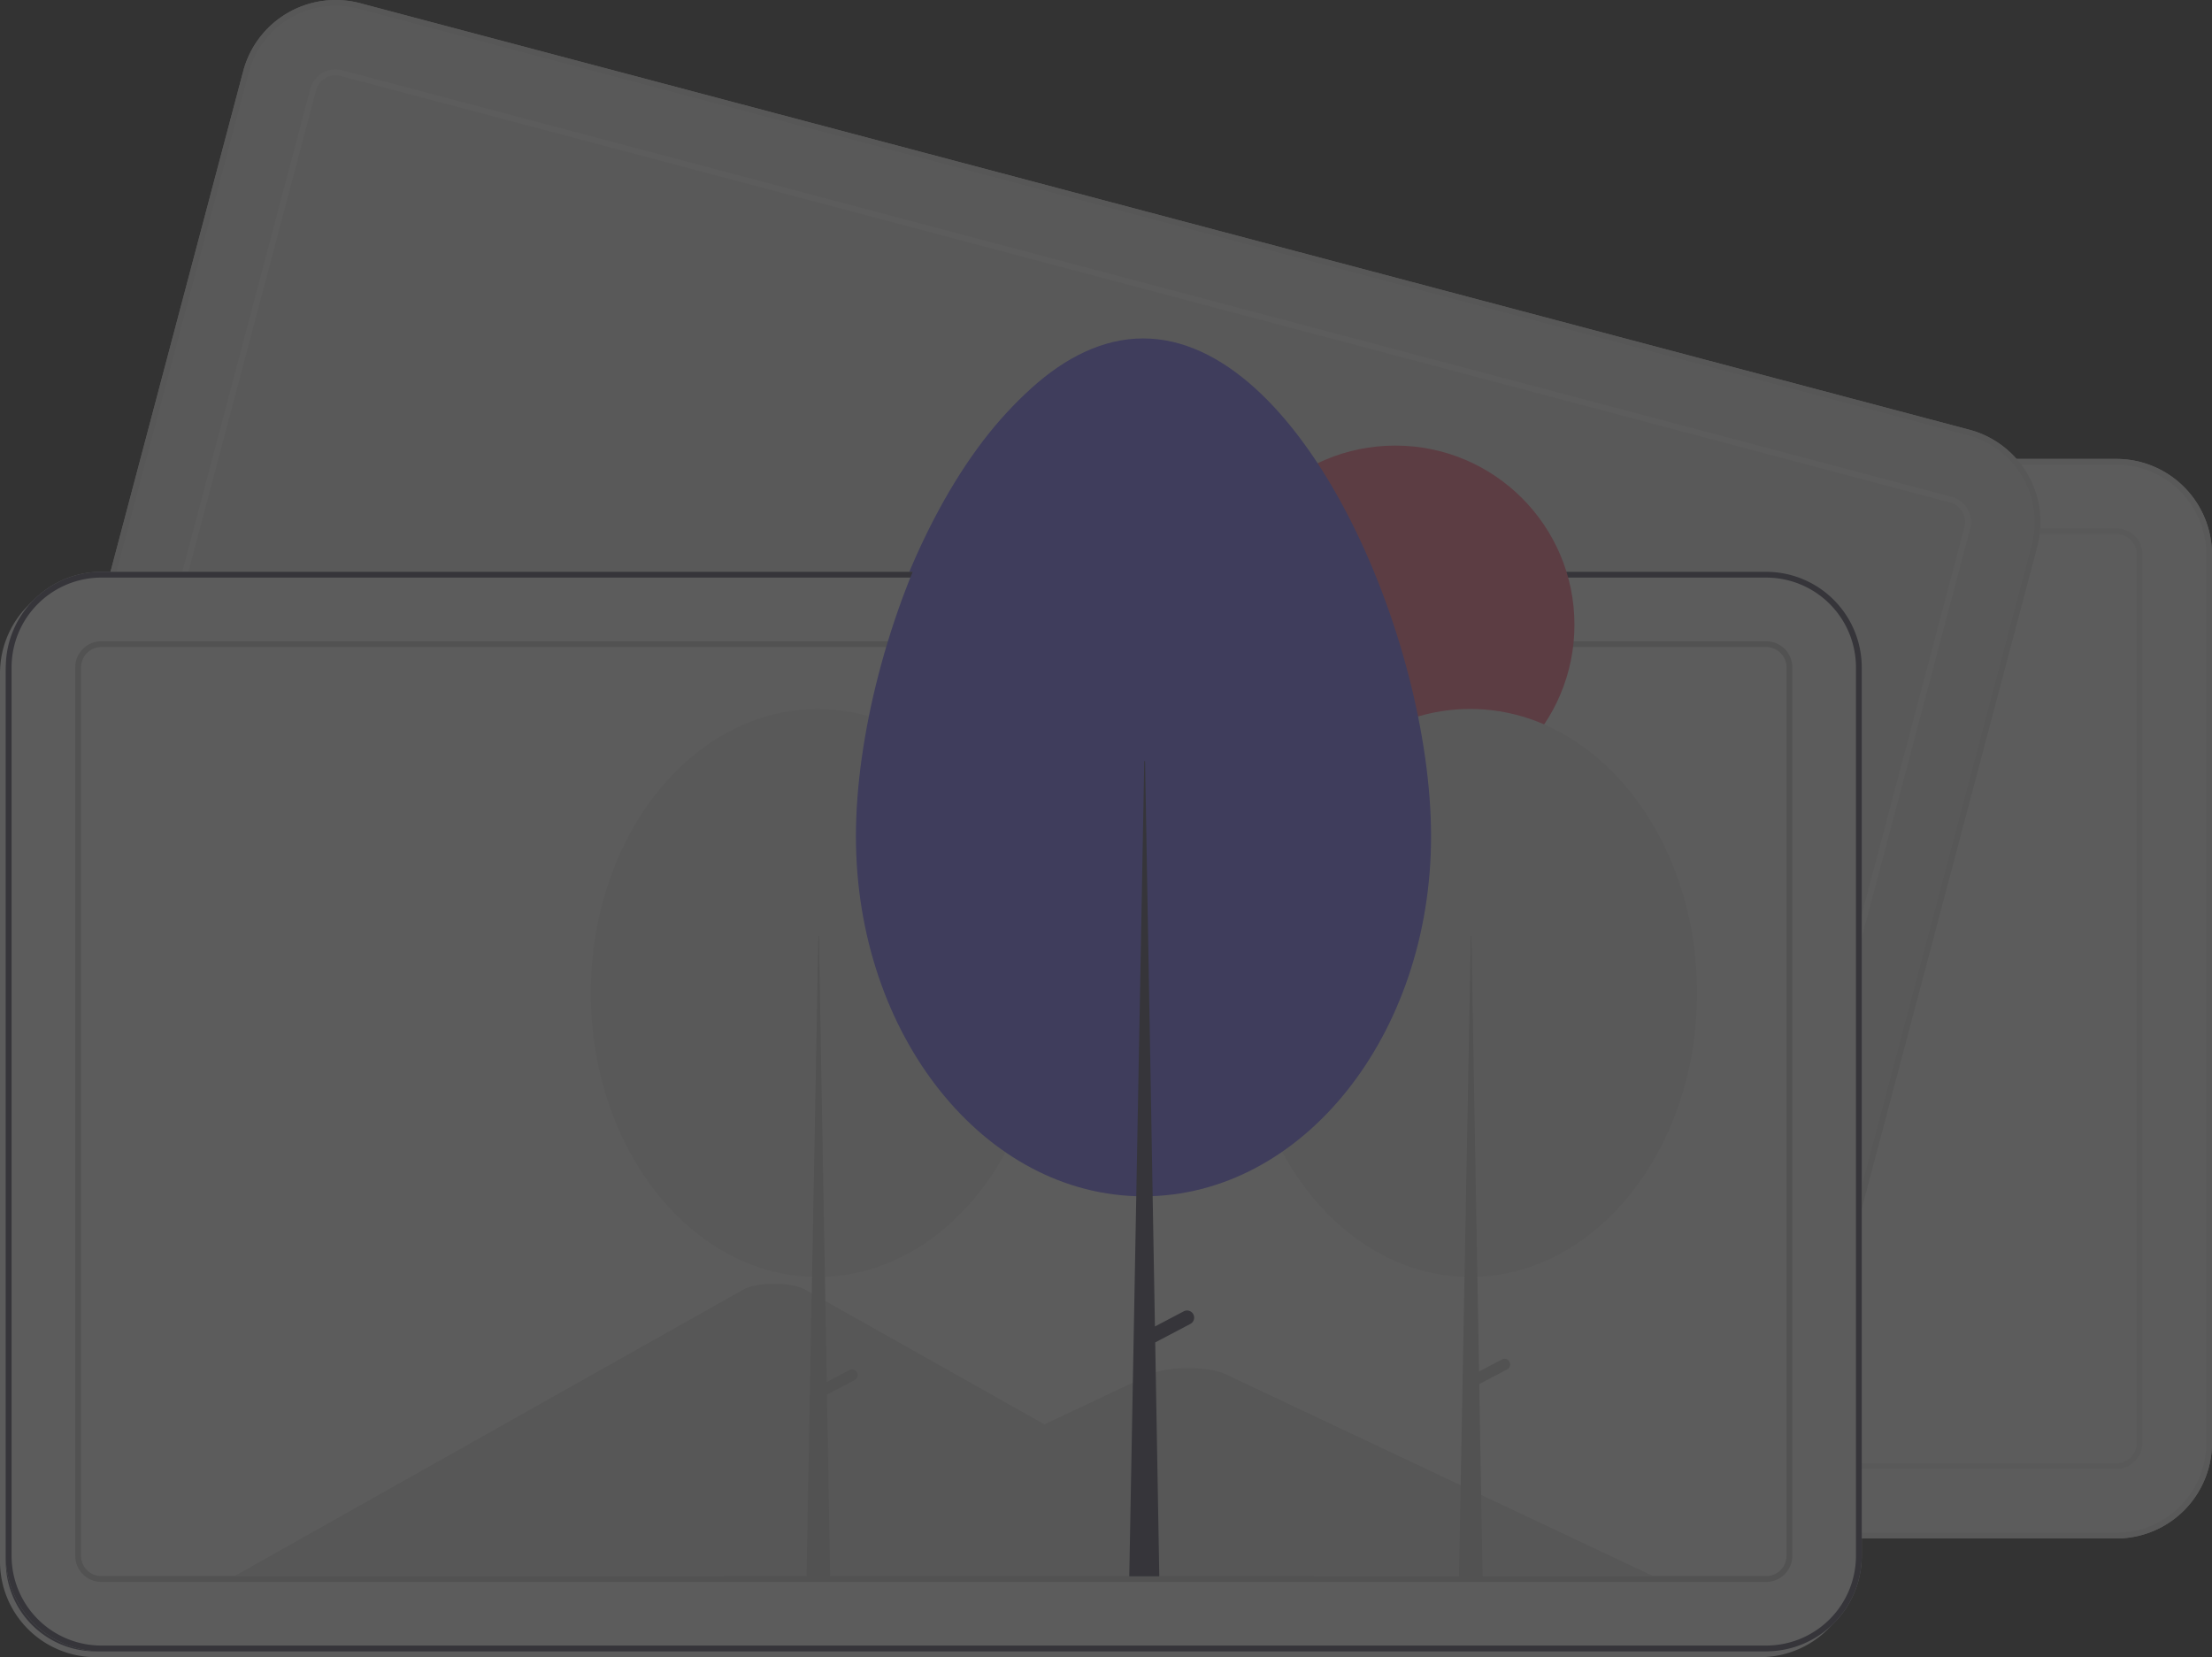 <svg xmlns="http://www.w3.org/2000/svg" width="493.552" height="369.8" viewBox="0 0 493.552 369.8">
  <rect x="0" y="0" width="493.552" height="369.8" fill="#333333" stroke="none"/>
  <g id="undraw_Images_re_0kll" transform="translate(0 -0.004)" opacity="0.2">
    <path id="Path_1635" data-name="Path 1635" d="M733.711,563.192H362.228a21.338,21.338,0,0,1-21.314-21.313V343.6a21.338,21.338,0,0,1,21.314-21.314H733.711A21.338,21.338,0,0,1,755.025,343.6V541.878A21.338,21.338,0,0,1,733.711,563.192Z" transform="translate(-261.472 -219.869)" fill="#fff"/>
    <path id="Path_1636" data-name="Path 1636" d="M733.711,563.192H362.228a21.338,21.338,0,0,1-21.314-21.313V343.6a21.338,21.338,0,0,1,21.314-21.314H733.711A21.338,21.338,0,0,1,755.025,343.6V541.878A21.338,21.338,0,0,1,733.711,563.192ZM362.227,323.576A20.045,20.045,0,0,0,342.205,343.6V541.878A20.044,20.044,0,0,0,362.227,561.9H733.711a20.044,20.044,0,0,0,20.022-20.022V343.6a20.045,20.045,0,0,0-20.022-20.022Z" transform="translate(-261.472 -219.869)" fill="#f2f2f2"/>
    <path id="Path_1637" data-name="Path 1637" d="M742.211,556.19H370.727a5.819,5.819,0,0,1-5.813-5.813V352.1a5.819,5.819,0,0,1,5.813-5.813H742.211a5.819,5.819,0,0,1,5.813,5.813V550.377A5.819,5.819,0,0,1,742.211,556.19ZM370.726,347.576a4.526,4.526,0,0,0-4.521,4.521V550.377a4.526,4.526,0,0,0,4.521,4.521H742.211a4.526,4.526,0,0,0,4.521-4.521V352.1a4.526,4.526,0,0,0-4.521-4.521Z" transform="translate(-269.971 -228.368)" fill="#f2f2f2"/>
    <path id="Path_1638" data-name="Path 1638" d="M597.117,492.483,238.035,397.3a21.338,21.338,0,0,1-15.141-26.063L273.7,179.572a21.338,21.338,0,0,1,26.063-15.141l359.082,95.186a21.338,21.338,0,0,1,15.141,26.063L623.181,477.342a21.338,21.338,0,0,1-26.063,15.141Z" transform="translate(-219.425 -163.716)" fill="#f2f2f2"/>
    <path id="Path_1639" data-name="Path 1639" d="M597.117,492.483,238.035,397.3a21.338,21.338,0,0,1-15.141-26.063L273.7,179.572a21.338,21.338,0,0,1,26.063-15.141l359.082,95.186a21.338,21.338,0,0,1,15.141,26.063L623.181,477.342a21.338,21.338,0,0,1-26.063,15.141ZM299.432,165.68A20.045,20.045,0,0,0,274.949,179.9L224.143,371.564a20.045,20.045,0,0,0,14.223,24.484l359.083,95.186a20.045,20.045,0,0,0,24.484-14.223l50.806-191.661a20.045,20.045,0,0,0-14.223-24.484Z" transform="translate(-219.425 -163.716)" fill="#e6e6e6"/>
    <path id="Path_1640" data-name="Path 1640" d="M609.589,486,250.506,390.812a5.819,5.819,0,0,1-4.129-7.108l50.806-191.661a5.819,5.819,0,0,1,7.108-4.129L663.373,283.1a5.819,5.819,0,0,1,4.129,7.108L616.7,481.869A5.819,5.819,0,0,1,609.589,486ZM303.96,189.162a4.526,4.526,0,0,0-5.529,3.212L247.626,384.035a4.526,4.526,0,0,0,3.212,5.529L609.92,484.75a4.526,4.526,0,0,0,5.529-3.212l50.806-191.661a4.526,4.526,0,0,0-3.212-5.529Z" transform="translate(-227.925 -172.215)" fill="#fff"/>
    <path id="Path_1641" data-name="Path 1641" d="M610.711,604.192H239.228a21.338,21.338,0,0,1-21.314-21.314V384.6a21.338,21.338,0,0,1,21.314-21.314H610.711A21.338,21.338,0,0,1,632.025,384.6V582.878A21.338,21.338,0,0,1,610.711,604.192Z" transform="translate(-217.914 -234.389)" fill="#fff"/>
    <path id="Path_1642" data-name="Path 1642" d="M537.79,674.516H297.9c-.3,0-.6-.006-.9-.023l113.459-63.9c2.16-1.242,7.007-1.679,10.826-.976a9.806,9.806,0,0,1,3,.976l76.145,42.88,3.648,2.052Z" transform="translate(-245.921 -321.506)" fill="#e6e6e6"/>
    <path id="Path_1643" data-name="Path 1643" d="M673.232,684.842H465.743l40.207-18.989,2.894-1.368,52.393-24.746c3.435-1.622,11.7-1.723,15.737-.306q.407.145.755.306Z" transform="translate(-305.678 -331.832)" fill="#e6e6e6"/>
    <path id="Path_1644" data-name="Path 1644" d="M239.936,365.284a20.045,20.045,0,0,0-20.022,20.022V583.586a20.044,20.044,0,0,0,20.022,20.022H611.42a20.044,20.044,0,0,0,20.022-20.022V385.306a20.045,20.045,0,0,0-20.022-20.022Z" transform="translate(-218.622 -235.097)" fill="#3f3d56"/>
    <path id="Path_1645" data-name="Path 1645" d="M619.211,597.19H247.727a5.819,5.819,0,0,1-5.813-5.813V393.1a5.82,5.82,0,0,1,5.813-5.813H619.211a5.819,5.819,0,0,1,5.813,5.813V591.377a5.819,5.819,0,0,1-5.813,5.813ZM247.726,388.576a4.526,4.526,0,0,0-4.521,4.521V591.377a4.526,4.526,0,0,0,4.521,4.521H619.211a4.526,4.526,0,0,0,4.521-4.521V393.1a4.526,4.526,0,0,0-4.521-4.521Z" transform="translate(-226.413 -242.888)" fill="#ccc"/>
    <circle id="Ellipse_3" data-name="Ellipse 3" cx="39.981" cy="39.981" r="39.981" transform="translate(270.045 100.728)" fill="#ff6584"/>
    <ellipse id="Ellipse_4" data-name="Ellipse 4" cx="50.638" cy="63.383" rx="50.638" ry="63.383" transform="translate(276.103 159.505)" fill="#f2f2f2"/>
    <path id="Path_1646" data-name="Path 1646" d="M504.663,325.365h.139l2.5,143.566h-5.286Z" transform="translate(-177.782 -115.222)" fill="#ccc"/>
    <path id="Path_1647" data-name="Path 1647" d="M732.489,635.874h0a1.252,1.252,0,0,1-.525,1.691l-7.263,3.824-1.167-2.216,7.263-3.824A1.252,1.252,0,0,1,732.489,635.874Z" transform="translate(-396.971 -330.685)" fill="#ccc"/>
    <ellipse id="Ellipse_5" data-name="Ellipse 5" cx="50.638" cy="63.383" rx="50.638" ry="63.383" transform="translate(130.521 159.505)" fill="#f2f2f2"/>
    <path id="Path_1648" data-name="Path 1648" d="M505.806,586.5h0a1.252,1.252,0,0,0-1.691-.525l-5.07,2.669-1.737-99.564h-.139l-2.643,143.567h5.286l-.719-41.2,6.188-3.258a1.253,1.253,0,0,0,.524-1.691Z" transform="translate(-315.871 -278.938)" fill="#ccc"/>
    <path id="Path_1649" data-name="Path 1649" d="M575.694,282.653c35.437,0,64.24,66.771,64.24,111.127s-28.727,80.313-64.164,80.313-64.164-35.957-64.164-80.313S540.257,282.653,575.694,282.653Z" transform="translate(-321.92 -205.834)" fill="#6c63ff"/>
    <path id="Path_1650" data-name="Path 1650" d="M620.331,552.147a1.586,1.586,0,0,0-2.143-.665l-6.425,3.382-2.2-126.158h-.176l-3.349,181.915h6.7l-.911-52.2,7.841-4.128a1.586,1.586,0,0,0,.664-2.143Z" transform="translate(-355.362 -257.557)" fill="#3f3d56"/>
    <path id="Path_1651" data-name="Path 1651" d="M612.711,602.192H241.228a21.338,21.338,0,0,1-21.314-21.314V382.6a21.338,21.338,0,0,1,21.314-21.314H612.711A21.338,21.338,0,0,1,634.025,382.6V580.878A21.338,21.338,0,0,1,612.711,602.192Z" transform="translate(-218.622 -233.68)" fill="#fff"/>
    <path id="Path_1652" data-name="Path 1652" d="M539.79,672.516H299.9c-.3,0-.6-.006-.9-.023l113.458-63.9c2.16-1.242,7.007-1.679,10.826-.976a9.8,9.8,0,0,1,3,.976l76.145,42.88,3.648,2.052Z" transform="translate(-246.629 -320.797)" fill="#e6e6e6"/>
    <path id="Path_1653" data-name="Path 1653" d="M675.232,682.842H467.743l40.207-18.989,2.893-1.368,52.394-24.746c3.435-1.622,11.7-1.723,15.737-.306q.407.145.754.306Z" transform="translate(-306.387 -331.123)" fill="#e6e6e6"/>
    <path id="Path_1654" data-name="Path 1654" d="M612.711,602.192H241.228a21.338,21.338,0,0,1-21.314-21.314V382.6a21.338,21.338,0,0,1,21.314-21.314H612.711A21.338,21.338,0,0,1,634.025,382.6V580.878A21.338,21.338,0,0,1,612.711,602.192ZM241.227,362.576A20.045,20.045,0,0,0,221.205,382.6V580.878A20.045,20.045,0,0,0,241.227,600.9H612.711a20.044,20.044,0,0,0,20.022-20.022V382.6a20.044,20.044,0,0,0-20.022-20.022Z" transform="translate(-218.622 -233.68)" fill="#3f3d56"/>
    <path id="Path_1655" data-name="Path 1655" d="M621.211,595.19H249.727a5.819,5.819,0,0,1-5.813-5.813V391.1a5.819,5.819,0,0,1,5.813-5.813H621.211a5.82,5.82,0,0,1,5.813,5.813V589.378A5.819,5.819,0,0,1,621.211,595.19ZM249.726,386.576a4.526,4.526,0,0,0-4.521,4.521V589.378a4.526,4.526,0,0,0,4.521,4.521H621.211a4.526,4.526,0,0,0,4.521-4.521V391.1a4.526,4.526,0,0,0-4.521-4.521Z" transform="translate(-227.121 -242.18)" fill="#ccc"/>
    <circle id="Ellipse_6" data-name="Ellipse 6" cx="39.981" cy="39.981" r="39.981" transform="translate(271.337 99.436)" fill="#ff6584"/>
    <ellipse id="Ellipse_7" data-name="Ellipse 7" cx="50.638" cy="63.383" rx="50.638" ry="63.383" transform="translate(277.395 158.214)" fill="#f2f2f2"/>
    <path id="Path_1656" data-name="Path 1656" d="M506.663,323.365h.139l2.5,143.566h-5.286Z" transform="translate(-178.49 -114.513)" fill="#ccc"/>
    <path id="Path_1657" data-name="Path 1657" d="M734.489,633.874h0a1.252,1.252,0,0,1-.525,1.691l-7.263,3.824-1.167-2.216,7.263-3.824A1.252,1.252,0,0,1,734.489,633.874Z" transform="translate(-397.68 -329.977)" fill="#ccc"/>
    <ellipse id="Ellipse_8" data-name="Ellipse 8" cx="50.638" cy="63.383" rx="50.638" ry="63.383" transform="translate(131.813 158.214)" fill="#f2f2f2"/>
    <path id="Path_1658" data-name="Path 1658" d="M507.806,584.5h0a1.252,1.252,0,0,0-1.691-.525l-5.07,2.669-1.737-99.564h-.139l-2.643,143.567h5.286l-.719-41.2,6.188-3.258a1.253,1.253,0,0,0,.524-1.691Z" transform="translate(-316.58 -278.229)" fill="#ccc"/>
    <path id="Path_1659" data-name="Path 1659" d="M577.694,280.653c35.437,0,64.239,66.771,64.239,111.127s-28.727,80.313-64.164,80.313-64.164-35.957-64.164-80.313S542.257,280.653,577.694,280.653Z" transform="translate(-322.628 -205.126)" fill="#6c63ff"/>
    <path id="Path_1660" data-name="Path 1660" d="M622.331,550.147a1.586,1.586,0,0,0-2.143-.665l-6.425,3.382-2.2-126.158h-.176l-3.349,181.915h6.7l-.911-52.2,7.841-4.128A1.586,1.586,0,0,0,622.331,550.147Z" transform="translate(-356.07 -256.849)" fill="#3f3d56"/>
  </g>
</svg>
